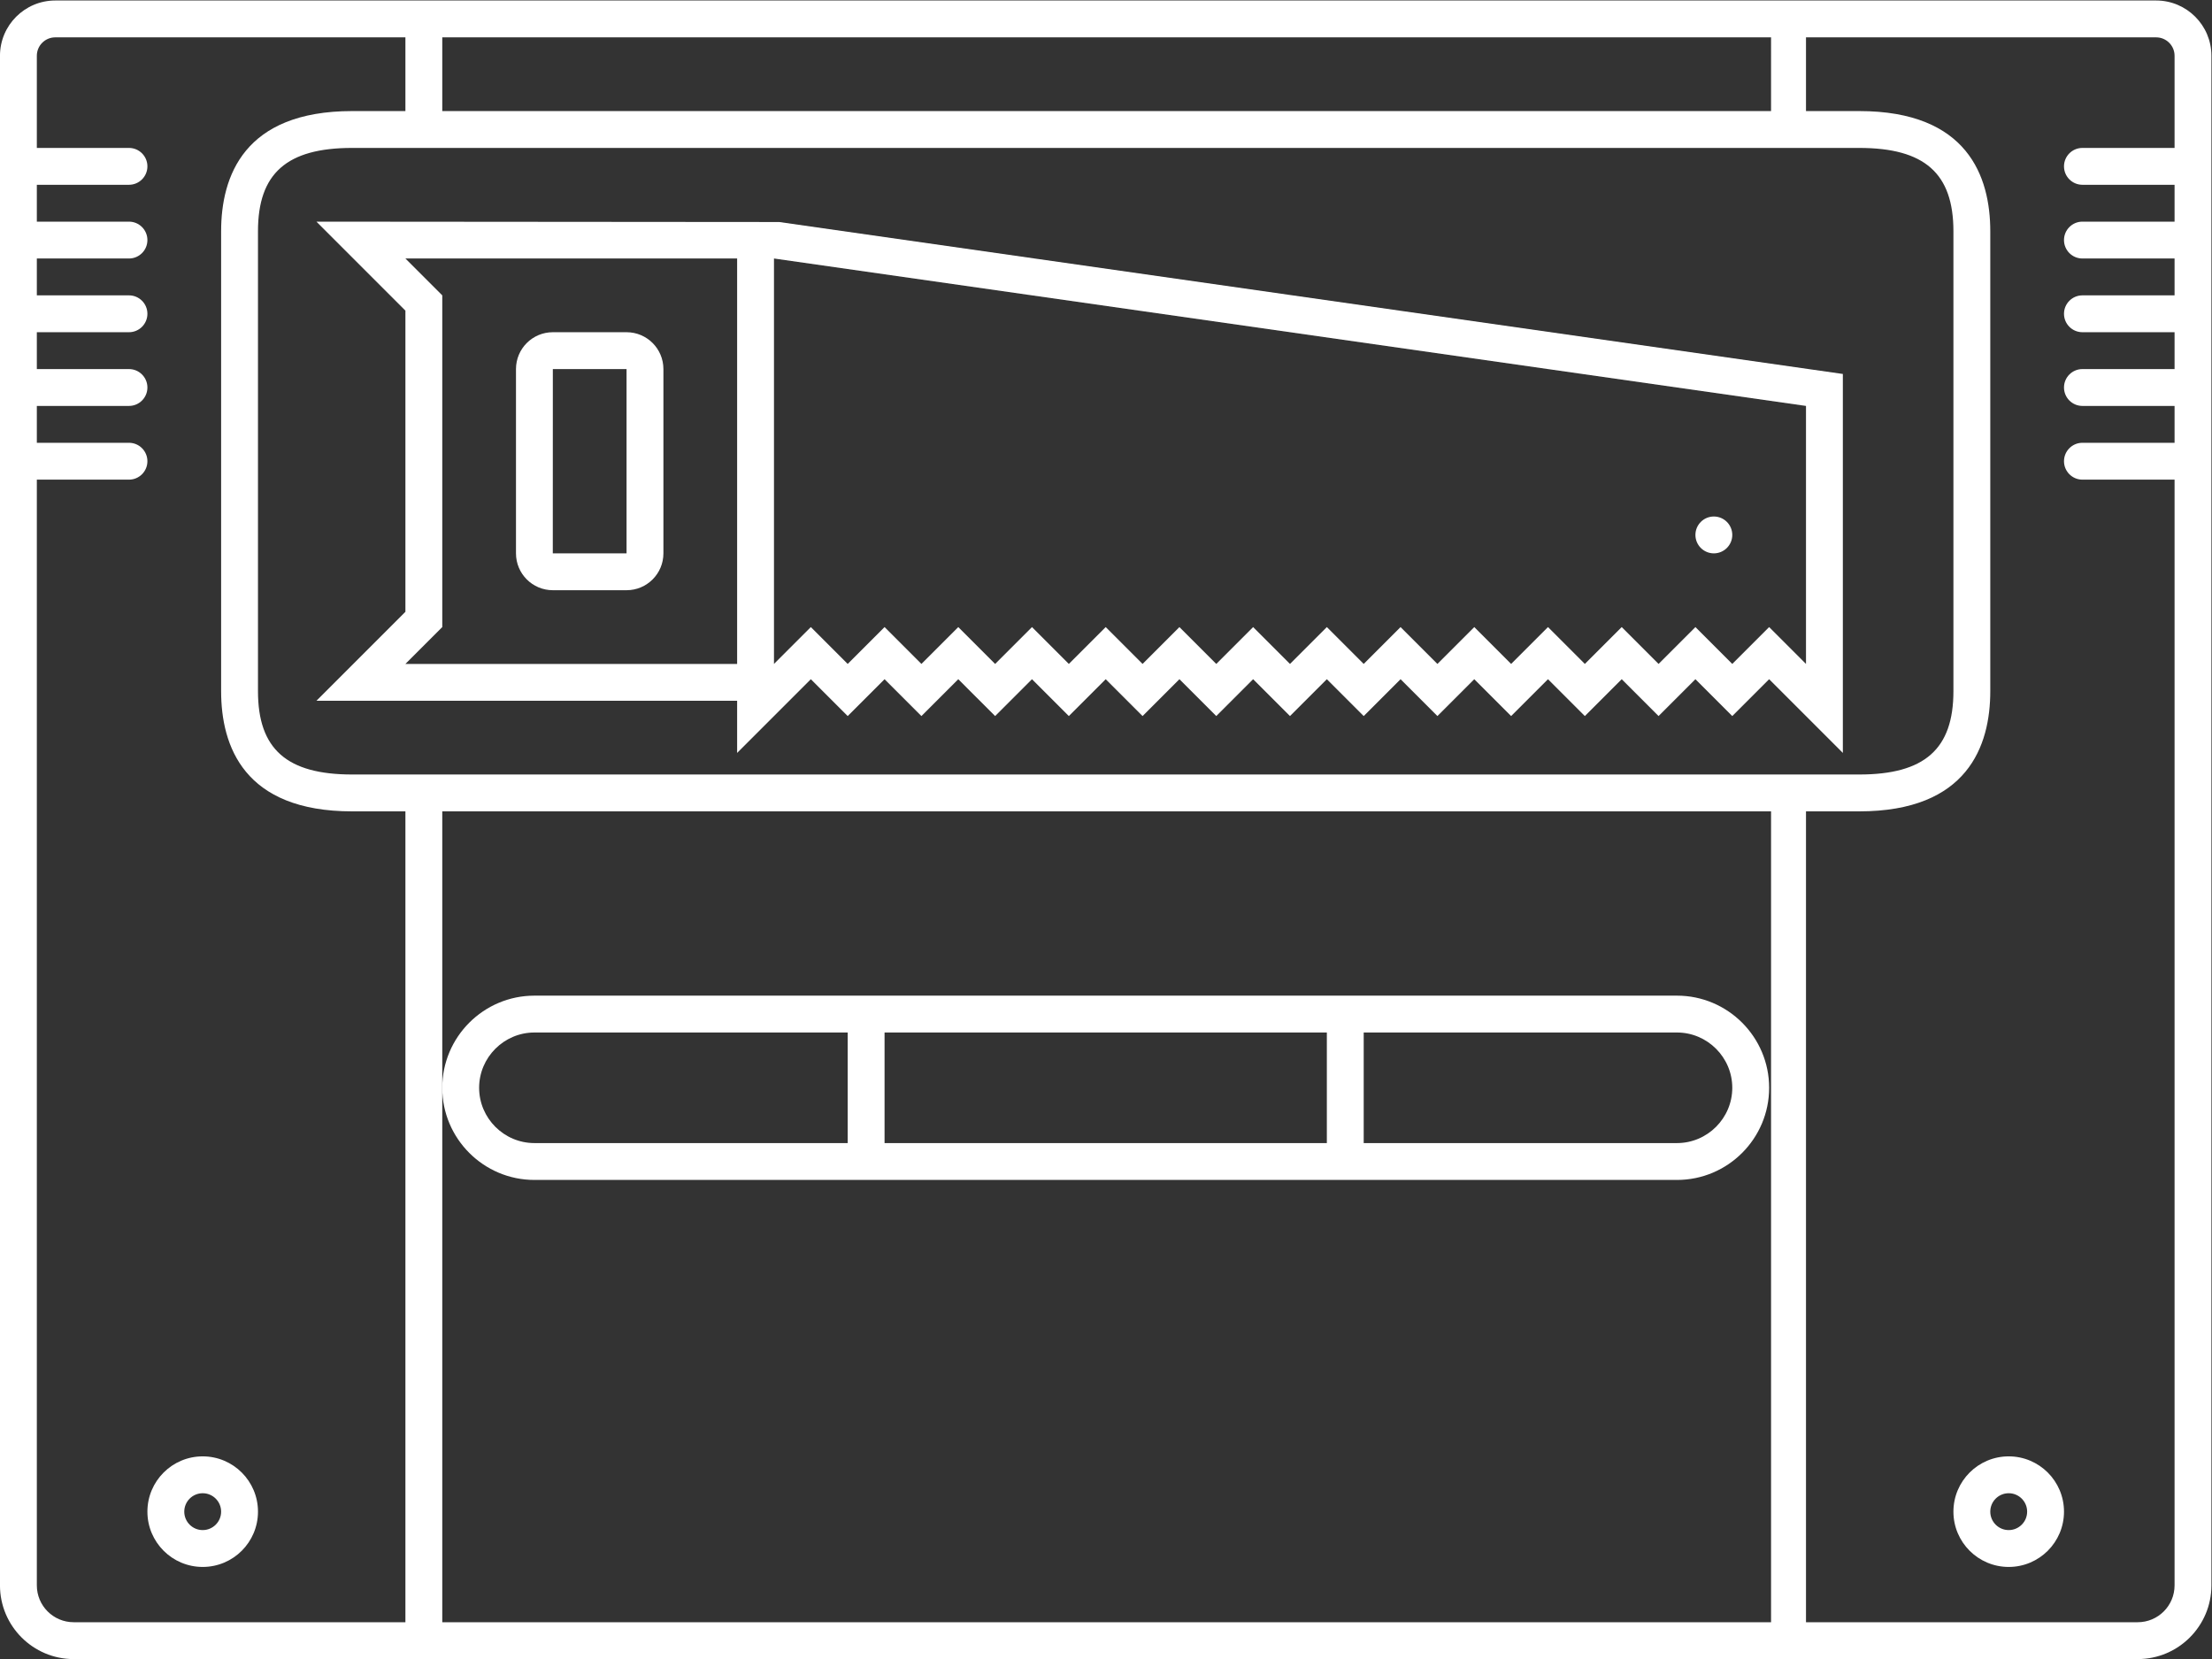 <?xml version="1.0" encoding="UTF-8" standalone="no"?>
<svg
   xmlns:dc="http://purl.org/dc/elements/1.1/"
   xmlns:cc="http://creativecommons.org/ns#"
   xmlns:rdf="http://www.w3.org/1999/02/22-rdf-syntax-ns#"
   xmlns:svg="http://www.w3.org/2000/svg"
   xmlns="http://www.w3.org/2000/svg"
   viewBox="0 0 320 240"
   height="240"
   width="320"
   xml:space="preserve"
   id="svg2"
   version="1.1"><rect x="0" y="0" width="320" height="240" fill="#333333" stroke="none"/><defs
     id="defs6"><clipPath
       id="clipPath18"
       clipPathUnits="userSpaceOnUse"><path
         id="path16"
         d="M 0,256 H 256 V 0 H 0 Z" /></clipPath></defs><g
     transform="matrix(1.333,0,0,-1.333,-10.667,288)"
     id="g10"><g
       id="g12"><g
         clip-path="url(#clipPath18)"
         id="g14"><g
           transform="translate(244,200)"
           id="g20"><path
             id="path22"
             style="fill:#ffffff;fill-opacity:1;fill-rule:nonzero;stroke:none"
             d="m 0,0 h -10 c -1.104,0 -2,-0.896 -2,-2 0,-1.104 0.896,-2 2,-2 H 0 v -4 h -10 c -1.104,0 -2,-0.896 -2,-2 0,-1.104 0.896,-2 2,-2 H 0 v -4 h -10 c -1.104,0 -2,-0.896 -2,-2 0,-1.104 0.896,-2 2,-2 H 0 v -4 h -10 c -1.104,0 -2,-0.896 -2,-2 0,-1.104 0.896,-2 2,-2 H 0 v -4 h -10 c -1.104,0 -2,-0.896 -2,-2 0,-1.104 0.896,-2 2,-2 H 0 v -120 c 0,-2.209 -1.791,-4 -4,-4 h -36 v 88 h 5.777 C -22.468,-72 -20,-64.906 -20,-58.954 V -9.046 C -20,-3.094 -22.468,4 -34.223,4 H -40 v 8 h 38 c 1.104,0 2,-0.896 2,-2 z m -188,-160 v 58 30 h 144.208 v -88 z m -40,0 c -2.209,0 -4,1.791 -4,4 v 120 h 10 c 1.104,0 2,0.896 2,2 0,1.104 -0.896,2 -2,2 h -10 v 4 h 10 c 1.104,0 2,0.896 2,2 0,1.104 -0.896,2 -2,2 h -10 v 4 h 10 c 1.104,0 2,0.896 2,2 0,1.104 -0.896,2 -2,2 h -10 v 4 h 10 c 1.104,0 2,0.896 2,2 0,1.104 -0.896,2 -2,2 h -10 v 4 h 10 c 1.104,0 2,0.896 2,2 0,1.104 -0.896,2 -2,2 h -10 v 10 c 0,1.104 0.896,2 2,2 h 38 V 4 h -5.778 C -209.533,4 -212,-3.094 -212,-9.046 v -49.908 c 0,-5.952 2.467,-13.046 14.222,-13.046 H -192 v -88 z M -34.223,0 C -27.123,0 -24,-2.764 -24,-9.046 V -58.954 C -24,-65.236 -27.123,-68 -34.223,-68 h -163.555 c -7.099,0 -10.222,2.764 -10.222,9.046 v 49.908 c 0,6.282 3.123,9.046 10.222,9.046 z m -9.569,4 H -188 v 8 H -43.792 Z M -2,16 h -228 c -3.309,0 -6,-2.691 -6,-6 v -10 -4 -4 -4 -4 -4 -4 -4 -4 -4 -120 c 0,-4.411 3.589,-8 8,-8 H -4 c 4.411,0 8,3.589 8,8 v 120 4 4 4 4 4 4 4 4 4 10 c 0,3.309 -2.691,6 -6,6" /></g><g
           transform="translate(66,104)"
           id="g24"><path
             id="path26"
             style="fill:#ffffff;fill-opacity:1;fill-rule:nonzero;stroke:none"
             d="M 0,0 H 34 V -12 H 0 c -3.3,0 -6,2.7 -6,6 0,3.3 2.7,6 6,6 M 86,-12 H 38 V 0 h 48 z m 38,12 c 3.3,0 6,-2.7 6,-6 0,-3.3 -2.7,-6 -6,-6 H 90 V 0 Z M 0,-16 h 34 4 48 4 34 c 5.514,0 10,4.486 10,10 0,5.514 -4.486,10 -10,10 H 90 86 38 34 0 c -5.514,0 -10,-4.486 -10,-10 0,-5.514 4.486,-10 10,-10" /></g><g
           transform="translate(30,50)"
           id="g28"><path
             id="path30"
             style="fill:#ffffff;fill-opacity:1;fill-rule:nonzero;stroke:none"
             d="M 0,0 C -1.103,0 -2,0.897 -2,2 -2,3.103 -1.103,4 0,4 1.103,4 2,3.103 2,2 2,0.897 1.103,0 0,0 m 0,8 c -3.313,0 -6,-2.687 -6,-6 0,-3.313 2.687,-6 6,-6 3.313,0 6,2.687 6,6 0,3.313 -2.687,6 -6,6" /></g><g
           transform="translate(226,50)"
           id="g32"><path
             id="path34"
             style="fill:#ffffff;fill-opacity:1;fill-rule:nonzero;stroke:none"
             d="M 0,0 C -1.103,0 -2,0.897 -2,2 -2,3.103 -1.103,4 0,4 1.103,4 2,3.103 2,2 2,0.897 1.103,0 0,0 m 0,8 c -3.313,0 -6,-2.687 -6,-6 0,-3.313 2.687,-6 6,-6 3.313,0 6,2.687 6,6 0,3.313 -2.687,6 -6,6" /></g><g
           transform="translate(68,176)"
           id="g36"><path
             id="path38"
             style="fill:#ffffff;fill-opacity:1;fill-rule:nonzero;stroke:none"
             d="M 0,0 H 8 V -20 H 0 -0.005 Z m 0,-24 h 8 c 2.209,0 4,1.791 4,4 V 0 C 12,2.209 10.209,4 8,4 H 0 C -2.209,4 -4,2.209 -4,0 v -20 c 0,-2.209 1.791,-4 4,-4" /></g><g
           transform="translate(88,188)"
           id="g40"><path
             id="path42"
             style="fill:#ffffff;fill-opacity:1;fill-rule:nonzero;stroke:none"
             d="m 0,0 v -44 h -36 l 4,4 v 36 l -4,4 z m 116,-16 v -28 l -4,4 -4,-4 -4,4 -4,-4 -4,4 -4,-4 -4,4 -4,-4 -4,4 -4,-4 -4,4 -4,-4 -4,4 -4,-4 -4,4 -4,-4 -4,4 -4,-4 -4,4 -4,-4 -4,4 -4,-4 -4,4 -4,-4 -4,4 -4,-4 -4,4 -4,-4 V 0 Z M -36,-5.657 V -38.343 L -45.657,-48 H -36 0 v -5.657 l 6.829,6.828 1.171,1.172 1.171,-1.172 2.829,-2.828 2.829,2.828 1.171,1.172 1.171,-1.172 2.829,-2.828 2.829,2.828 1.171,1.172 1.171,-1.172 2.829,-2.828 2.829,2.828 1.171,1.172 1.171,-1.172 2.829,-2.828 2.829,2.828 1.171,1.172 1.172,-1.172 2.828,-2.828 2.828,2.828 1.172,1.172 1.172,-1.172 2.828,-2.828 2.828,2.828 1.172,1.172 1.172,-1.172 2.828,-2.828 2.828,2.828 1.172,1.172 1.172,-1.172 2.828,-2.828 2.828,2.828 1.172,1.172 1.172,-1.172 2.828,-2.828 2.828,2.828 1.172,1.172 1.172,-1.172 2.828,-2.828 2.828,2.828 1.172,1.172 1.172,-1.172 2.828,-2.828 2.828,2.828 1.172,1.172 1.172,-1.172 2.828,-2.828 2.828,2.828 1.172,1.172 1.172,-1.172 2.828,-2.828 2.828,2.828 1.172,1.172 1.172,-1.172 6.828,-6.828 v 9.657 28 3.469 l -3.435,0.491 -112,16 L -45.657,4 Z" /></g><g
           transform="translate(194,156)"
           id="g44"><path
             id="path46"
             style="fill:#ffffff;fill-opacity:1;fill-rule:nonzero;stroke:none"
             d="M 0,0 C 1.104,0 2,0.896 2,2 2,3.104 1.104,4 0,4 -1.104,4 -2,3.104 -2,2 -2,0.896 -1.104,0 0,0" /></g></g></g></g></svg>